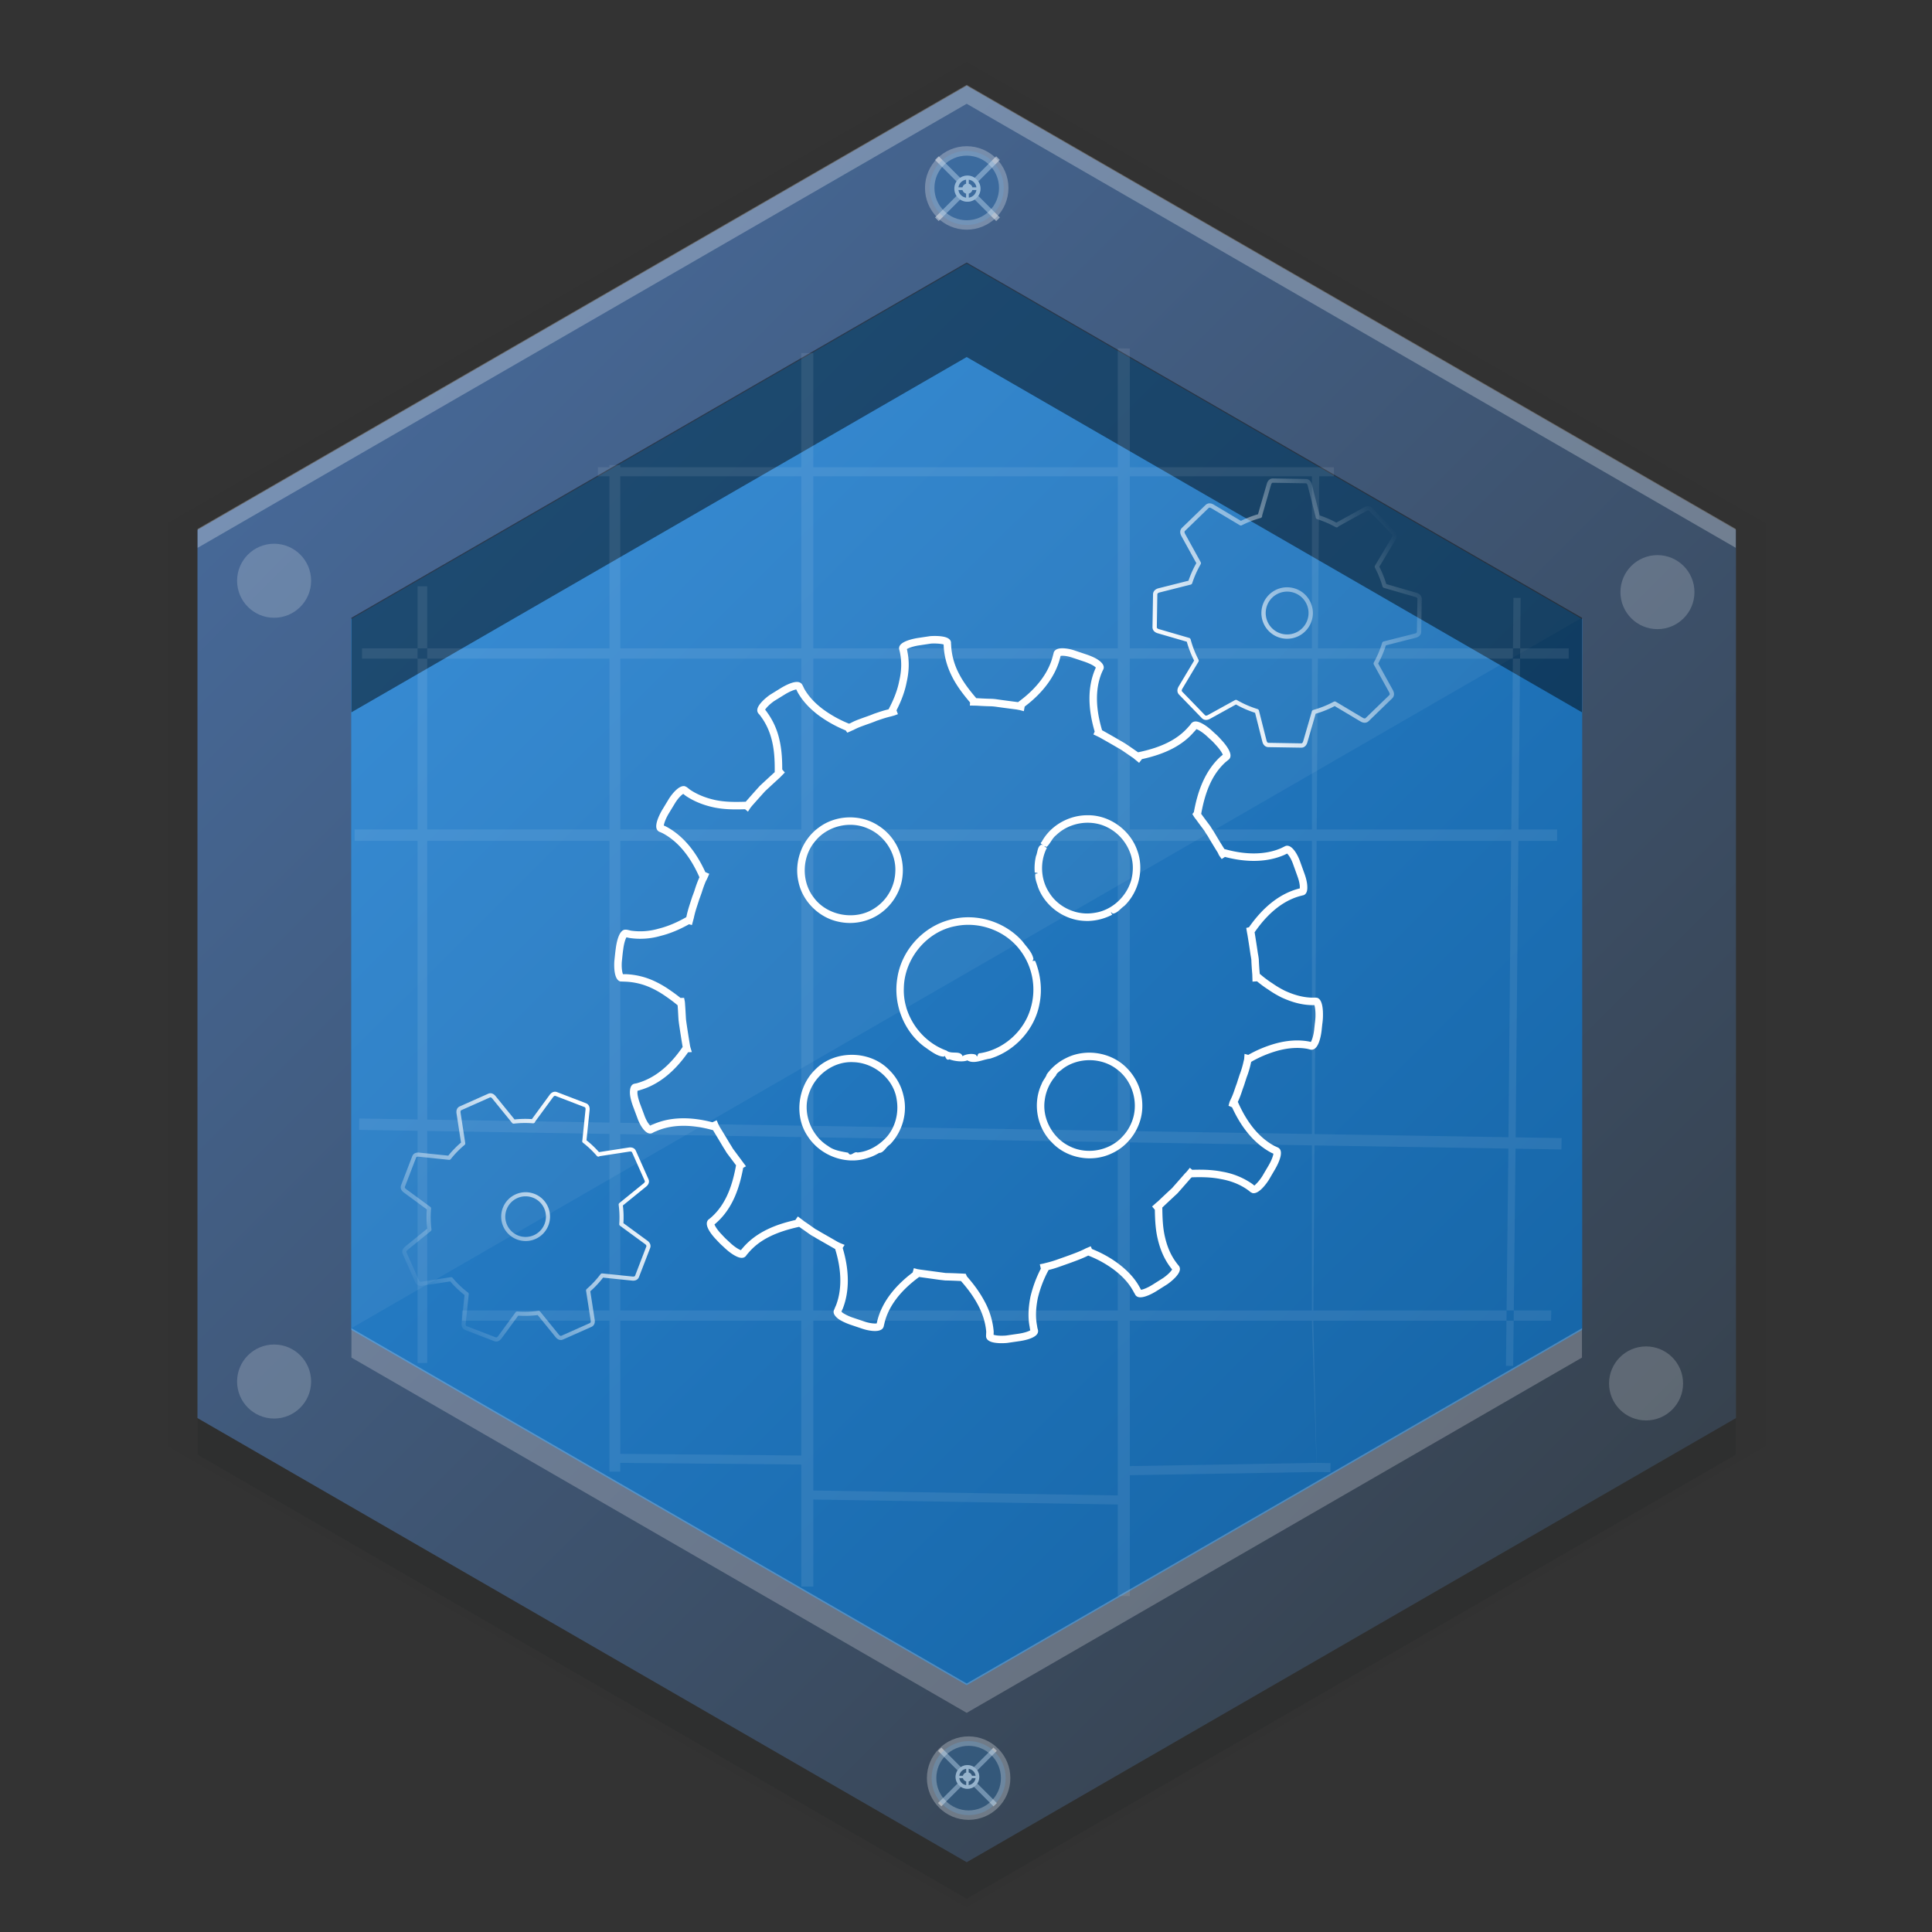 <svg xmlns="http://www.w3.org/2000/svg" xmlns:xlink="http://www.w3.org/1999/xlink" height="128" viewBox="0 0 128 128" width="128"><rect x="0" y="0" width="128" height="128" fill="#333333" stroke="none"/><title>Template icons dark</title><defs><linearGradient id="a"><stop offset="0" stop-color="#496fa4"/><stop offset="1" stop-color="#343b41"/></linearGradient><linearGradient id="b"><stop offset="0" stop-color="#2b84d0"/><stop offset="1" stop-color="#1767a9"/></linearGradient><linearGradient id="c"><stop offset="0" stop-color="#fff"/><stop offset="1" stop-color="#fff" stop-opacity="0"/></linearGradient><linearGradient gradientTransform="translate(71.239 70.526) scale(1.253)" xlink:href="#c" id="g" x1="171.608" y1="145.557" x2="182.334" y2="137.027" gradientUnits="userSpaceOnUse"/><linearGradient gradientTransform="translate(71.483 75.924) scale(1.253)" xlink:href="#c" id="f" x1="141.393" y1="166.845" x2="131.722" y2="175.073" gradientUnits="userSpaceOnUse"/><linearGradient xlink:href="#a" id="d" x1="99.818" y1="164.367" x2="220.995" y2="164.367" gradientUnits="userSpaceOnUse"/><linearGradient xlink:href="#b" id="e" gradientUnits="userSpaceOnUse" x1="115.452" y1="160" x2="204.026" y2="160.174"/></defs><g transform="translate(-208 -208)"><path style="isolation:auto;mix-blend-mode:normal;marker:none" d="M272.037 334.378l-52.952-30.572v-61.143l52.952-30.572 52.951 30.572v61.143z" color="#000" overflow="visible" fill-opacity=".018" stroke-width=".068"/><path style="isolation:auto;mix-blend-mode:normal;marker:none" d="M221.095 301.877v2.506l50.951 29.418 50.952-29.418v-2.506l-50.952 29.418z" color="#000" overflow="visible" fill="#131a20" fill-opacity=".092" stroke-width=".086"/><path style="isolation:auto;mix-blend-mode:normal;marker:none" d="M192.612 192.612l-44.549 11.936-32.611-32.611 11.936-44.549 44.549-11.936 32.611 32.611z" transform="rotate(45 155.577 320.291) scale(1.276)" color="#000" overflow="visible" fill="url(#d)" stroke-width=".068"/><path transform="rotate(45 85.889 349.156) scale(1.021)" d="M192.612 192.612l-44.549 11.936-32.611-32.611 11.936-44.549 44.549-11.936 32.611 32.611z" style="isolation:auto;mix-blend-mode:normal;marker:none" color="#000" overflow="visible" fill="url(#e)" stroke-width=".068"/><path style="isolation:auto;mix-blend-mode:normal;marker:none" d="M231.284 295.993v-47.068l40.762-23.534 40.762 23.534z" color="#000" overflow="visible" fill="#fff" fill-opacity=".058" stroke-width=".069"/><path style="isolation:auto;mix-blend-mode:normal;marker:none" d="M272.046 225.39l-40.762 23.536v6.265l40.762-23.536 40.763 23.536v-6.265z" color="#000" overflow="visible" fill-opacity=".466" stroke-width=".069"/><path style="isolation:auto;mix-blend-mode:normal;marker:none" d="M231.284 296v1.945l40.762 23.535 40.763-23.535V296l-40.763 23.535z" color="#000" overflow="visible" fill="#faf8fb" fill-opacity=".24" stroke-width=".069"/><path style="isolation:auto;mix-blend-mode:normal;marker:none" d="M272.046 213.623l-50.951 29.418v1.253l50.951-29.418 50.952 29.418v-1.253z" color="#000" overflow="visible" fill="#fff" fill-opacity=".267" stroke-width=".086"/><path d="M282.056 231.079v7.878h-20.172v-7.564h-.796v7.564h-11.992v-.144h-.72v.144h-.764v.6h.763v11.398h-16.388v.68h16.388v11.32h-12.07v-16.112h-.64v16.112h-4.17v.755h4.17v18.456l-3.866-.063-.01.754 3.876.063v15.38h.639v-15.37l12.071.197v11.694h-9.769l-.01.678h9.779v9.998h.72v-.579l11.993.112v8.082h.796v-5.764l20.172.33v6.06l.796.01v-8.013l12.37-.212v.358l.002-.358.917.015.01-.602-.921-.016-.223-9.42h15.755l.013-.679h-15.762l.076-10.934 12.844.21-.158 14.394.477.005.157-14.392 3.038.05.014-.752-3.044-.05.181-19.643h2.567v-.754h-2.56l.142-15.342-.479-.005-.141 15.347h-12.891l.078-11.32h16.619v-.68H295.32l.078-11.398h.975v-.6h-13.52v-7.865zm-32.96 8.478h11.992v11.398h-11.992zm12.788 0h20.172v11.398h-20.172zm20.968 0h12.066v11.398h-12.066zm-33.756 12.079h11.992v11.32h-11.992zm12.788 0h20.172v11.32h-20.172zm20.968 0h12.066v11.32h-12.066zm-46.548 12.074h12.071v18.663l-12.07-.197zm12.792 0h11.992v18.87l-11.992-.194zm12.788 0h20.172v19.213l-20.172-.33zm20.968 0h12.066v19.422l-12.066-.196zm12.378 0h12.888l-.18 19.634-12.844-.209zm-46.134 19.43l11.992.194v11.487h-11.992zm12.788.207l20.172.327v11.147h-20.172zm20.968.34l12.066.197v10.937h-12.066zM249.096 295.5h11.992v8.931l-11.992-.111zm12.788 0h20.172v11.577l-20.172-.328zm20.968 0h12.066l.304 9.421-12.37.213z" style="line-height:normal;font-variant-ligatures:normal;font-variant-position:normal;font-variant-caps:normal;font-variant-numeric:normal;font-variant-alternates:normal;font-feature-settings:normal;text-indent:0;text-align:start;text-decoration-line:none;text-decoration-style:solid;text-decoration-color:#000;text-transform:none;text-orientation:mixed;shape-padding:0;isolation:auto;mix-blend-mode:normal" color="#000" font-weight="400" font-family="sans-serif" white-space="normal" overflow="visible" opacity=".276" fill="#fff" fill-opacity=".309" fill-rule="evenodd" stroke-width=".636"/><path d="M271.539 325.172a.786.786 0 0 0-.099.99l-1.293 1.294.22.22 1.293-1.294a.786.786 0 0 0 1.089-1.089l1.293-1.293-.22-.22-1.293 1.294a.786.786 0 0 0-.99.098zm.167.168a.545.545 0 0 1 .31-.155v.247a.304.304 0 0 0-.218.219h-.246a.546.546 0 0 1 .154-.311zm.468-.154a.546.546 0 0 1 .463.465h-.246a.304.304 0 0 0-.216-.218zm-.622.622h.248c.013.05.038.098.078.137.04.04.088.065.139.079v.247a.546.546 0 0 1-.465-.463zm.622.215a.305.305 0 0 0 .216-.215h.247a.545.545 0 0 1-.463.462z" style="isolation:auto;mix-blend-mode:normal;marker:none" color="#000" overflow="visible" fill="#fff" fill-opacity=".435" stroke-width=".005" stroke-opacity=".965"/><path style="isolation:auto;mix-blend-mode:normal;marker:none" d="M272.65 325.172a.786.786 0 0 0-.99-.098l-1.293-1.293-.22.22 1.294 1.293a.786.786 0 0 0 1.089 1.089l1.293 1.293.22-.22-1.295-1.294a.786.786 0 0 0-.098-.99zm-.167.168a.545.545 0 0 1 .154.31h-.247a.304.304 0 0 0-.219-.218v-.247a.546.546 0 0 1 .312.155zm.154.468a.545.545 0 0 1-.465.463v-.247a.304.304 0 0 0 .218-.216zm-.623-.622v.247a.304.304 0 0 0-.215.217h-.247a.546.546 0 0 1 .462-.464zm-.215.622a.304.304 0 0 0 .215.215v.247a.546.546 0 0 1-.462-.462z" color="#000" overflow="visible" fill="#fff" fill-opacity=".435" stroke-width=".005" stroke-opacity=".965"/><path d="M244.852 280.482c-.131-.05-.245.026-.324.133l-1.22 1.665.012.007a6.395 6.395 0 0 0-1.289.023l-1.303-1.605c-.084-.104-.201-.174-.33-.117l-1.883.838c-.13.057-.155.19-.135.322l.309 2.005a6.395 6.395 0 0 0-.93.955l-2.004-.209c-.133-.013-.265.02-.316.152l-.74 1.924c-.05.132.027.244.135.323l1.59 1.167a6.395 6.395 0 0 0 .027 1.394l-1.528 1.241c-.104.085-.174.202-.116.33l.837 1.884c.057.128.19.155.322.134l1.918-.296a6.395 6.395 0 0 0 1.035.988l-.202 1.933c-.013.133.02.265.152.316l1.924.74c.132.05.244-.026.323-.134l1.15-1.57a6.395 6.395 0 0 0 1.414-.044l1.238 1.525c.085.103.202.173.33.116l1.884-.838c.128-.057.155-.19.135-.323l-.304-1.962a6.395 6.395 0 0 0 .93-.996l1.998.206c.133.014.265-.018.316-.15l.74-1.924c.05-.132-.026-.245-.134-.324l-1.65-1.208a6.395 6.395 0 0 0-.04-1.295l1.6-1.298c.104-.085.174-.202.117-.33l-.838-1.884c-.057-.128-.19-.155-.323-.135l-2.04.315.006.017a6.395 6.395 0 0 0-.936-.889h.005l.213-2.067c.014-.134-.018-.266-.15-.316l-1.924-.74zm-1.497 6.74a1.481 1.481 0 0 1 .851 1.914 1.481 1.481 0 0 1-1.914.852 1.481 1.481 0 0 1-.852-1.915 1.481 1.481 0 0 1 1.915-.85z" style="isolation:auto;mix-blend-mode:normal;marker:none" color="#000" overflow="visible" fill="none" stroke="url(#f)" stroke-width=".272" stroke-linecap="round" stroke-linejoin="round" paint-order="stroke fill markers"/><path style="isolation:auto;mix-blend-mode:normal;marker:none" d="M292.34 239.84c-.148-.003-.233.114-.272.25l-.604 2.089.014.003a6.74 6.74 0 0 0-1.268.49l-1.87-1.117c-.122-.073-.264-.1-.37.005l-1.56 1.511c-.107.103-.085.244-.018.368l1.032 1.872a6.74 6.74 0 0 0-.573 1.282l-2.06.52c-.136.034-.255.116-.257.264l-.035 2.173c-.003.148.114.232.25.27l1.996.58a6.74 6.74 0 0 0 .532 1.37l-1.063 1.781c-.072.122-.099.263.005.37l1.511 1.56c.104.107.244.085.368.017l1.79-.988a6.74 6.74 0 0 0 1.383.603l.501 1.986c.035.137.116.255.265.258l2.172.035c.149.003.232-.114.271-.25l.57-1.97a6.74 6.74 0 0 0 1.383-.556l1.778 1.06c.12.072.262.1.37-.005l1.56-1.51c.106-.105.084-.246.017-.37l-1.012-1.832a6.74 6.74 0 0 0 .559-1.322l2.053-.52c.137-.035.256-.115.258-.263l.035-2.172c.003-.15-.114-.234-.25-.273l-2.07-.598a6.74 6.74 0 0 0-.51-1.266l1.115-1.865c.072-.121.099-.263-.005-.37l-1.512-1.56c-.103-.107-.245-.085-.369-.017l-1.904 1.05.012.016a6.74 6.74 0 0 0-1.248-.54l.005-.001-.538-2.125c-.035-.136-.115-.255-.263-.257l-2.172-.035zm.96 7.213a1.561 1.561 0 0 1 1.537 1.587 1.561 1.561 0 0 1-1.587 1.536 1.561 1.561 0 0 1-1.536-1.586 1.561 1.561 0 0 1 1.586-1.537z" color="#000" overflow="visible" fill="none" stroke="url(#g)" stroke-width=".286" stroke-linecap="round" stroke-linejoin="round" paint-order="stroke fill markers"/><path style="isolation:auto;mix-blend-mode:normal;marker:none" d="M271.482 219.888a.866.866 0 0 0-.109 1.092l-1.426 1.426.242.242 1.427-1.427a.866.866 0 0 0 1.2-1.2l1.426-1.426-.242-.242-1.426 1.426a.866.866 0 0 0-1.092.109zm.184.184a.601.601 0 0 1 .343-.17v.272a.336.336 0 0 0-.24.241h-.273a.602.602 0 0 1 .17-.343zm.517-.17a.602.602 0 0 1 .51.513h-.272a.336.336 0 0 0-.238-.24zm-.686.687h.272a.337.337 0 0 0 .086.15.336.336 0 0 0 .154.087v.273a.602.602 0 0 1-.512-.51zm.686.237a.335.335 0 0 0 .237-.237h.273a.602.602 0 0 1-.51.51z" color="#000" overflow="visible" fill="#fff" fill-opacity=".435" stroke-width=".005" stroke-opacity=".965"/><path d="M272.707 219.888a.866.866 0 0 0-1.092-.11l-1.426-1.425-.242.242 1.427 1.426a.866.866 0 0 0 1.2 1.2l1.426 1.427.242-.242-1.426-1.427a.866.866 0 0 0-.109-1.091zm-.184.184a.601.601 0 0 1 .17.342h-.272a.336.336 0 0 0-.241-.24v-.272a.601.601 0 0 1 .343.17zm.17.516a.601.601 0 0 1-.513.51v-.272a.335.335 0 0 0 .24-.238zm-.687-.686v.273a.335.335 0 0 0-.237.24h-.273a.602.602 0 0 1 .51-.513zm-.237.686a.335.335 0 0 0 .237.237v.273a.601.601 0 0 1-.51-.51z" style="isolation:auto;mix-blend-mode:normal;marker:none" color="#000" overflow="visible" fill="#fff" fill-opacity=".435" stroke-width=".005" stroke-opacity=".965"/><g fill="#fff" stroke-width=".176"><path d="M266.7 283.377c-.497.523-1.163.92-1.893.979-.23-.104-.443.331-.614.015-.462-.088-.952-.15-1.336-.448-1.16-.715-1.734-2.276-1.23-3.558.424-1.187 1.639-2.067 2.913-1.994 1.379.04 2.688 1.117 2.872 2.506.144.882-.099 1.838-.711 2.5zm.199-4.5c-1.26-1.3-3.576-1.33-4.856-.046-1.2 1.13-1.462 3.153-.49 4.507.809 1.208 2.412 1.832 3.816 1.419.308-.083.604-.207.876-.374.298.008.463-.41.72-.558.825-.845 1.185-2.116.887-3.264a3.389 3.389 0 0 0-.953-1.684M265.955 268.164c-1.263.854-3.154.524-4.05-.711-.829-1.075-.775-2.706.11-3.731.802-.991 2.267-1.353 3.437-.85 1.14.453 1.933 1.655 1.865 2.886a3 3 0 0 1-1.362 2.406zm.035.562c1.01-.556 1.729-1.619 1.813-2.776a3.494 3.494 0 0 0-1.616-3.255c-1.174-.768-2.809-.716-3.931.126-1.107.79-1.66 2.256-1.36 3.58.263 1.313 1.358 2.397 2.666 2.667a3.518 3.518 0 0 0 2.428-.342zM282.333 283.336c-.872.924-2.352 1.182-3.482.6-1.115-.546-1.82-1.829-1.633-3.064.079-.6.346-1.172.75-1.622.022-.16.303-.313.44-.44 1.046-.78 2.602-.76 3.622.058 1.054.799 1.452 2.327.922 3.538a2.965 2.965 0 0 1-.62.93zm.296-4.603c-1.016-1.02-2.68-1.283-3.968-.648-.52.248-.979.624-1.313 1.095-.042.178-.265.415-.337.636-.604 1.27-.325 2.893.683 3.877.986 1.055 2.657 1.348 3.954.727 1.22-.546 2.052-1.84 2.034-3.176a3.517 3.517 0 0 0-1.053-2.51M276.28 274.812c-.433 1.508-1.782 2.716-3.332 2.963-.276-.01-.109.388-.296.108-.272-.128-.767-.01-.88.096-.142-.414-.729-.104-1.059-.373-1.697-.604-2.914-2.354-2.83-4.163.037-1.93 1.52-3.74 3.431-4.086 1.555-.322 3.258.287 4.233 1.546a4.318 4.318 0 0 1 .733 3.909zm.604-.38c.171-.924.05-1.892-.297-2.762-.19-.069-.229.124-.118-.133-.082-.45-.445-.783-.704-1.141-1.165-1.342-3.106-1.939-4.822-1.461-1.788.455-3.218 2.03-3.491 3.856-.286 1.684.395 3.495 1.759 4.535.387.27.927.702 1.338.676.068-.189.1.328.35.178.365.146.941.186 1.189.073.454.27 1.028-.06 1.515-.117 1.661-.507 2.996-1.983 3.28-3.704"/><path d="M294.846 277.032a2.608 2.608 0 0 0-.2-.044c-.651-.105-1.328-.063-2.069.129a8.07 8.07 0 0 0-1.876.772l-.248-.067-.021.301c-.004.06-.024.128-.04.19a5.934 5.934 0 0 1-.269.901c-.073.229-.115.353-.12.368a3.692 3.692 0 0 1-.108.322c-.026.068-.05.143-.079.225-.065.196-.14.418-.262.673l-.028.06c-.03.06-.059.123-.077.19l-.056.21.233.098c.653 1.422 1.516 2.428 2.582 3.002l.109.05.05.023c-.017.13-.106.413-.314.77l-.416.708c-.25.395-.48.583-.53.635a3.032 3.032 0 0 0-.178-.137 4.901 4.901 0 0 0-1.942-.782c-.691-.14-1.368-.146-2-.126l-.157-.133-.16.197c-.044.055-.082.1-.153.165-.51.584-.865.983-.864.984-.018.016-.407.373-.951.892-.053.038-.11.09-.194.164l-.178.16.182.219c.01.734.05 1.35.193 1.946.17.725.441 1.33.826 1.848l.125.161c-.062.108-.259.332-.594.566l-.71.448c-.35.218-.633.315-.754.333l-.098-.179c-.302-.554-.754-1.055-1.38-1.534a7.56 7.56 0 0 0-1.777-.991l-.078-.18-.227.097a1.957 1.957 0 0 0-.221.104c-.335.16-.624.265-.871.357-.226.084-.35.127-.351.128l-.47.165a6.625 6.625 0 0 1-.763.235l-.14.035-.08.022-.252.05.068.29a8.136 8.136 0 0 0-.69 1.867c-.15.772-.165 1.414-.05 1.993.007.074.022.147.041.224-.11.067-.384.17-.787.228l-.814.118c-.31.025-.604.012-.785-.037l-.046-.014.005-.095.003-.115a5.028 5.028 0 0 0-.594-1.982c-.297-.562-.673-1.097-1.184-1.677l-.073-.171-.197-.012c-.062-.003-.13-.007-.178-.007a32.62 32.62 0 0 0-.955-.033l-1.699-.228-.17-.027-.241-.065-.077.286c-1.25.949-2.037 2.015-2.335 3.17l-.037.157-.01.047c-.117.018-.427.007-.817-.126l-.788-.264a3.073 3.073 0 0 1-.639-.304l-.094-.082c.024-.06.052-.124.087-.198.45-1.137.447-2.526-.005-4.025l.129-.203-.277-.112-.091-.043-.088-.043c-.688-.397-1.15-.66-1.15-.66-.007-.004-.119-.078-.324-.186-.087-.059-.187-.13-.302-.213-.142-.1-.303-.214-.455-.312a1.428 1.428 0 0 0-.146-.115l-.265-.2-.165.236c-1.12.257-2.5.704-3.474 1.836l-.047.055-.088.106c-.146-.05-.405-.206-.683-.462l-.304-.281c-.137-.134-.272-.283-.28-.292-.291-.298-.442-.553-.483-.67.051-.042.105-.088.157-.136 1.121-1.013 1.528-2.448 1.747-3.617l.184-.098-.87-1.172a4.87 4.87 0 0 0-.193-.317c-.017-.028-.287-.486-.674-1.116l-.07-.136-.035-.067-.097-.24-.287.13c-1.51-.39-2.83-.343-3.907.13a1.633 1.633 0 0 0-.214.094c-.087-.084-.26-.317-.399-.719l-.29-.775c-.128-.373-.157-.58-.158-.687l.006-.128c.066-.014.135-.031.189-.053 1.184-.344 2.247-1.184 3.162-2.498l.25-.013-.092-.303a1.502 1.502 0 0 1-.042-.202c-.13-.79-.206-1.314-.207-1.32 0-.003-.021-.129-.046-.342-.008-.102-.014-.223-.022-.361a22.25 22.25 0 0 0-.038-.6l-.004-.064c-.004-.067-.009-.133-.022-.197l-.041-.204-.238.006c-.215-.175-.46-.355-.763-.562a6.728 6.728 0 0 0-.876-.51 4.957 4.957 0 0 0-1.98-.502h-.194c-.047-.111-.102-.406-.075-.819l.043-.42c.02-.193.049-.395.05-.4.053-.433.153-.698.215-.804l.053.012.142.032a4.827 4.827 0 0 0 2.068-.138c.605-.15 1.222-.402 1.88-.77l.194.052.125-.467c.07-.335.158-.61.23-.829l.135-.417s.049-.125.15-.414c.068-.21.159-.497.294-.806.04-.062.076-.141.116-.233l.1-.229-.262-.114c-.65-1.424-1.515-2.433-2.578-3.005a3.135 3.135 0 0 0-.174-.081c.018-.133.107-.414.31-.764l.436-.719c.22-.358.441-.55.544-.612l.047.039.115.089c.548.37 1.2.632 1.93.78.626.122 1.236.135 2.002.109l.193.16.151-.238.043-.054.068-.086c.526-.595.879-.982.878-.982.013-.012.398-.371.992-.916l.31-.318-.172-.2c.001-.583-.023-1.261-.18-1.945a4.88 4.88 0 0 0-.817-1.835 1.569 1.569 0 0 0-.137-.18c.067-.112.265-.336.592-.57l.706-.436c.382-.233.656-.32.768-.335l.042.089.046.094c.319.565.775 1.067 1.395 1.534a8.384 8.384 0 0 0 1.789.997l.108.149.263-.116c.034-.017.07-.035.149-.065.259-.14.49-.223.696-.297l.166-.061c.223-.077.35-.124.35-.124.003-.002.135-.049.322-.126l.149-.051c.206-.07.462-.158.79-.235l.084-.023.15-.042.234-.086-.095-.255c.336-.655.555-1.262.669-1.846.165-.715.185-1.374.061-2.006a2.055 2.055 0 0 0-.041-.207c.111-.068.39-.179.801-.243l.799-.12c.341-.021.694.016.833.059l.002.053.008.147c.05.68.246 1.353.585 1.998.313.607.754 1.168 1.157 1.643l-.013.205.352.006.135.004c.395.027.729.036.965.042.203.014.325.035.34.037 0 0 .525.075 1.294.171l.142.028.087.016.261.07.056-.306c1.215-.916 2.02-2.008 2.33-3.163l.05-.193c.112-.021.405-.016.81.125l.79.264c.271.096.51.21.64.303l.095.08c-.03.064-.058.13-.082.19-.456 1.133-.454 2.496.005 4.052l-.086.188.277.131.129.064c.697.391 1.158.662 1.166.667.004.002.117.064.297.174.162.108.364.248.61.418l.163.109.125.105.262.213.188-.245c1.598-.349 2.706-.934 3.464-1.822.052-.05.101-.108.143-.165.142.046.402.202.685.458 0 0 .15.144.305.28.143.131.27.279.282.293.282.296.433.547.478.665l-.16.131c-1.159 1.07-1.56 2.594-1.757 3.673l-.1.126.091.15c.038.06.09.141.14.19.136.192.263.361.373.51.077.101.145.193.19.255.116.198.202.316.205.319.027.045.284.491.693 1.147.026.063.058.14.113.217l.138.192.216-.14c1.48.391 2.835.347 3.93-.13l.188-.092c.087.081.264.315.405.724l.279.777c.095.257.154.514.158.693v.112c-.069.018-.14.036-.209.057-1.17.348-2.233 1.196-3.16 2.52l-.18.043.038.232c.014.08.028.167.04.215.13.791.203 1.319.207 1.338 0 .006.027.133.053.324.006.233.028.577.062.968l.015.482.298-.021c.253.21.51.397.754.552.274.193.569.367.882.522.699.32 1.33.484 1.962.503l.065.001.137-.001c.04.113.088.391.07.828 0 .004-.01.195-.04.399l-.045.416c-.048.413-.152.69-.219.797zm.755-1.151c.034-.218.045-.436.045-.439.023-.557-.026-1.24-.39-1.338l-.107-.01c-.065.005-.13.003-.199.002h-.064c-.553-.018-1.134-.168-1.757-.456a6.111 6.111 0 0 1-.82-.486 7.108 7.108 0 0 1-.787-.584l-.06-.05a20.099 20.099 0 0 1-.064-.972 4.397 4.397 0 0 0-.059-.375c-.005-.031-.079-.556-.208-1.348l-.012-.056c.869-1.259 1.855-2.059 2.932-2.38.064-.02.128-.035.19-.05l.045-.014c.134-.014.354-.112.325-.6-.004-.225-.073-.534-.186-.843l-.279-.773c-.162-.47-.464-.981-.773-1.064a.327.327 0 0 0-.238.02l-.255.126c-.991.432-2.246.465-3.626.095l-.137-.038-.006-.01c-.426-.678-.685-1.13-.704-1.16-.005-.006-.082-.108-.198-.308-.06-.085-.13-.18-.21-.286-.108-.144-.232-.309-.388-.526l-.03-.035c.291-1.61.788-2.666 1.6-3.416l.206-.168a.337.337 0 0 0 .135-.247c.033-.373-.471-.934-.618-1.087 0 0-.148-.173-.318-.33-.15-.132-.293-.268-.3-.274-.328-.298-.67-.515-.915-.58-.253-.068-.385.03-.462.124a1.032 1.032 0 0 1-.151.188c-.712.833-1.76 1.371-3.295 1.695l-.065.014-.004-.005-.193-.133a31.147 31.147 0 0 0-.626-.428 6.698 6.698 0 0 0-.319-.189c-.014-.008-.475-.28-1.158-.662l-.082-.044c-.44-1.468-.452-2.74-.037-3.775.032-.075.07-.163.103-.227.077-.135.093-.353-.28-.63-.173-.127-.445-.258-.773-.373l-.79-.265a3.126 3.126 0 0 0-.227-.07c-.176-.047-.772-.185-1.06.011-.087.06-.14.145-.145.205l-.07.263c-.287 1.07-1.056 2.091-2.225 2.951l-.065.049-.01-.003c-.79-.1-1.31-.175-1.311-.174a3.854 3.854 0 0 0-.395-.044 21.78 21.78 0 0 1-.98-.042h-.07c-.393-.461-.829-1.008-1.128-1.59a4.565 4.565 0 0 1-.532-1.81l-.006-.124-.009-.1c.013-.117-.021-.326-.403-.428-.235-.063-.582-.085-.972-.06l-.822.123c-.16.024-.97.167-1.182.49a.337.337 0 0 0-.05.273c.02.075.043.16.059.261.11.573.093 1.166-.059 1.82-.111.573-.331 1.167-.673 1.817l-.035.065c-.32.075-.584.165-.798.238l-.161.054c-.19.08-.314.124-.32.126-.003 0-.125.047-.35.124l-.164.06c-.21.076-.472.17-.723.31l-.103.04a7.913 7.913 0 0 1-1.711-.947c-.572-.431-.973-.87-1.255-1.367l-.035-.075a2.263 2.263 0 0 0-.093-.185.351.351 0 0 0-.226-.175c-.348-.093-.955.243-1.2.393l-.723.446c-.38.272-.798.67-.833.973a.345.345 0 0 0 .086.276c.054.057.105.115.16.2.348.47.597 1.028.74 1.66.123.535.173 1.11.167 1.925v.085c-.588.539-.972.896-.986.91 0 0-.358.393-.922 1.037l-.01.014c-.762.027-1.357.018-1.951-.097-.66-.135-1.252-.371-1.742-.7l-.086-.068-.127-.1-.12-.06c-.38-.101-.874.518-1.083.86l-.438.724c-.082.14-.485.856-.36 1.23.034.096.1.17.2.211.084.03.16.068.221.098.979.527 1.784 1.487 2.393 2.854l.023.052c-.163.366-.26.668-.342.928-.08.223-.128.344-.132.356l-.142.434c-.07.219-.168.519-.24.867l-.016.06c-.635.362-1.246.617-1.828.76a4.349 4.349 0 0 1-1.838.133l-.138-.033c-.129-.03-.281-.065-.409.022-.313.21-.43.968-.457 1.19 0 0-.03.211-.051.416l-.045.427c-.018.286-.043 1.227.398 1.345l.357.014a4.478 4.478 0 0 1 1.775.454c.272.13.544.288.81.471.324.221.578.41.798.593l.055.046.001.011c.017.217.028.415.037.588.008.143.015.269.024.382.027.235.048.37.049.37.001.01.077.534.207 1.32l.015.088c-.86 1.26-1.848 2.058-2.961 2.383-.063.024-.154.04-.231.053-.205.045-.306.248-.302.604.004.213.064.488.189.848l.289.775c.161.468.462.978.77 1.06a.337.337 0 0 0 .258-.03c.064-.038.133-.074.233-.11 1.01-.444 2.25-.474 3.684-.09l.084.023.003.006c.417.686.689 1.15.7 1.166.003.004.073.106.196.319l.626.835c-.202 1.104-.57 2.478-1.607 3.414-.066.06-.129.116-.215.177a.355.355 0 0 0-.115.261c-.013.387.483.926.628 1.075 0 0 .149.164.302.313l.307.284c.327.3.671.519.92.586.263.07.39-.042.447-.12.034-.053.076-.101.119-.15l.048-.057c.705-.82 1.722-1.343 3.299-1.696l.049-.01.017.014c.177.12.336.233.474.33.12.086.225.16.335.232.2.109.3.173.319.185 0 0 .463.264 1.187.68l.05.024c.443 1.42.458 2.724.05 3.758a2.782 2.782 0 0 0-.106.251c-.077.134-.093.351.278.632.188.13.458.26.766.37l.792.267c.072.025.142.045.21.064.176.047.773.187 1.07.002a.338.338 0 0 0 .158-.21l.033-.14.033-.14c.274-1.064 1.022-2.057 2.22-2.95l.064-.047.005.001 1.334.187.387.043c.237.004.564.015.972.034l.072.003c.492.558.854 1.066 1.135 1.6.311.585.492 1.186.537 1.76l-.003.081c-.004.07-.007.144-.007.218.003.13.079.304.416.395.237.063.585.083.97.05l.827-.12c.224-.031.97-.16 1.177-.479a.337.337 0 0 0 .045-.278 1.363 1.363 0 0 1-.054-.256c-.107-.548-.093-1.111.043-1.819a7.65 7.65 0 0 1 .687-1.822l.034-.062c.333-.077.613-.177.819-.251l.467-.165s.127-.044.393-.143c.22-.082.522-.192.894-.37l.049-.026a7.137 7.137 0 0 1 1.722.951c.57.435.978.886 1.268 1.417.041.076.083.153.103.175.035.102.12.178.233.208.291.078.807-.152 1.195-.395l.72-.454c.378-.265.796-.656.832-.961a.341.341 0 0 0-.075-.269c-.044-.053-.111-.134-.16-.203-.348-.466-.592-1.012-.745-1.671-.14-.576-.173-1.186-.182-1.925V288l.01-.009c.58-.548.971-.907.99-.926 0 0 .362-.405.863-.984l.082-.08c.617-.02 1.276-.02 1.942.117.664.118 1.248.349 1.749.7.067.048.13.096.2.158l.125.065c.44.118.984-.696 1.094-.867l.42-.717c.115-.197.478-.866.36-1.227a.337.337 0 0 0-.19-.21l-.121-.056-.106-.048c-.972-.523-1.774-1.48-2.386-2.849l-.03-.065c.13-.272.213-.517.28-.714.025-.077.048-.146.071-.21.083-.22.12-.35.119-.351.004-.014.047-.138.112-.346.115-.292.212-.616.284-.95l.02-.08a7.578 7.578 0 0 1 1.809-.753c.671-.174 1.28-.213 1.86-.12.09.017.167.038.27.065a.36.36 0 0 0 .278-.072c.313-.233.42-.96.446-1.178l.044-.411"/><path d="M280.075 268.52c-1.008.018-2.02-.511-2.555-1.37-.579-.867-.637-2.054-.16-2.981-.174-.073-.254-.139-.016-.062.243-.21.359-.57.63-.774.908-.879 2.387-1.088 3.492-.467 1.024.55 1.686 1.719 1.576 2.883-.091 1.34-1.183 2.533-2.515 2.727-.15.025-.3.04-.452.044zm.01.497a3.65 3.65 0 0 0 1.602-.415c-.096-.165-.14-.245.034-.07.308-.025.52-.346.769-.513.966-.93 1.324-2.434.85-3.693-.48-1.355-1.853-2.342-3.298-2.314-1.229-.003-2.445.679-3.03 1.769-.236.142.342.257-.007.183-.28.086-.256.515-.37.757-.083.356-.111.724-.08 1.088.187.016.308.062.042.076-.054.284.088.602.17.881.463 1.266 1.719 2.18 3.064 2.244.084.005.17.008.254.007"/></g><circle style="isolation:auto;mix-blend-mode:normal;marker:none" cx="317.81" cy="247.23" r="2.452" color="#000" overflow="visible" fill="#fdfeff" fill-opacity=".198" stroke-width=".625" stroke-linejoin="round"/><circle style="isolation:auto;mix-blend-mode:normal;marker:none" cx="226.16" cy="246.476" r="2.452" color="#000" overflow="visible" fill="#fdfeff" fill-opacity=".198" stroke-width=".625" stroke-linejoin="round"/><circle r="2.452" cy="299.53" cx="226.16" style="isolation:auto;mix-blend-mode:normal;marker:none" color="#000" overflow="visible" fill="#fdfeff" fill-opacity=".198" stroke-width=".625" stroke-linejoin="round"/><circle style="isolation:auto;mix-blend-mode:normal;marker:none" cx="272.174" cy="325.805" r="2.452" color="#000" overflow="visible" opacity=".276" fill="#2b84d0" stroke="#fff" stroke-width=".625" stroke-linejoin="round"/><circle r="2.452" cy="299.656" cx="317.056" style="isolation:auto;mix-blend-mode:normal;marker:none" color="#000" overflow="visible" fill="#fdfeff" fill-opacity=".198" stroke-width=".625" stroke-linejoin="round"/><circle r="2.452" cy="220.452" cx="272.048" style="isolation:auto;mix-blend-mode:normal;marker:none" color="#000" overflow="visible" opacity=".276" fill="#2b84d0" stroke="#fff" stroke-width=".625" stroke-linejoin="round"/></g></svg>